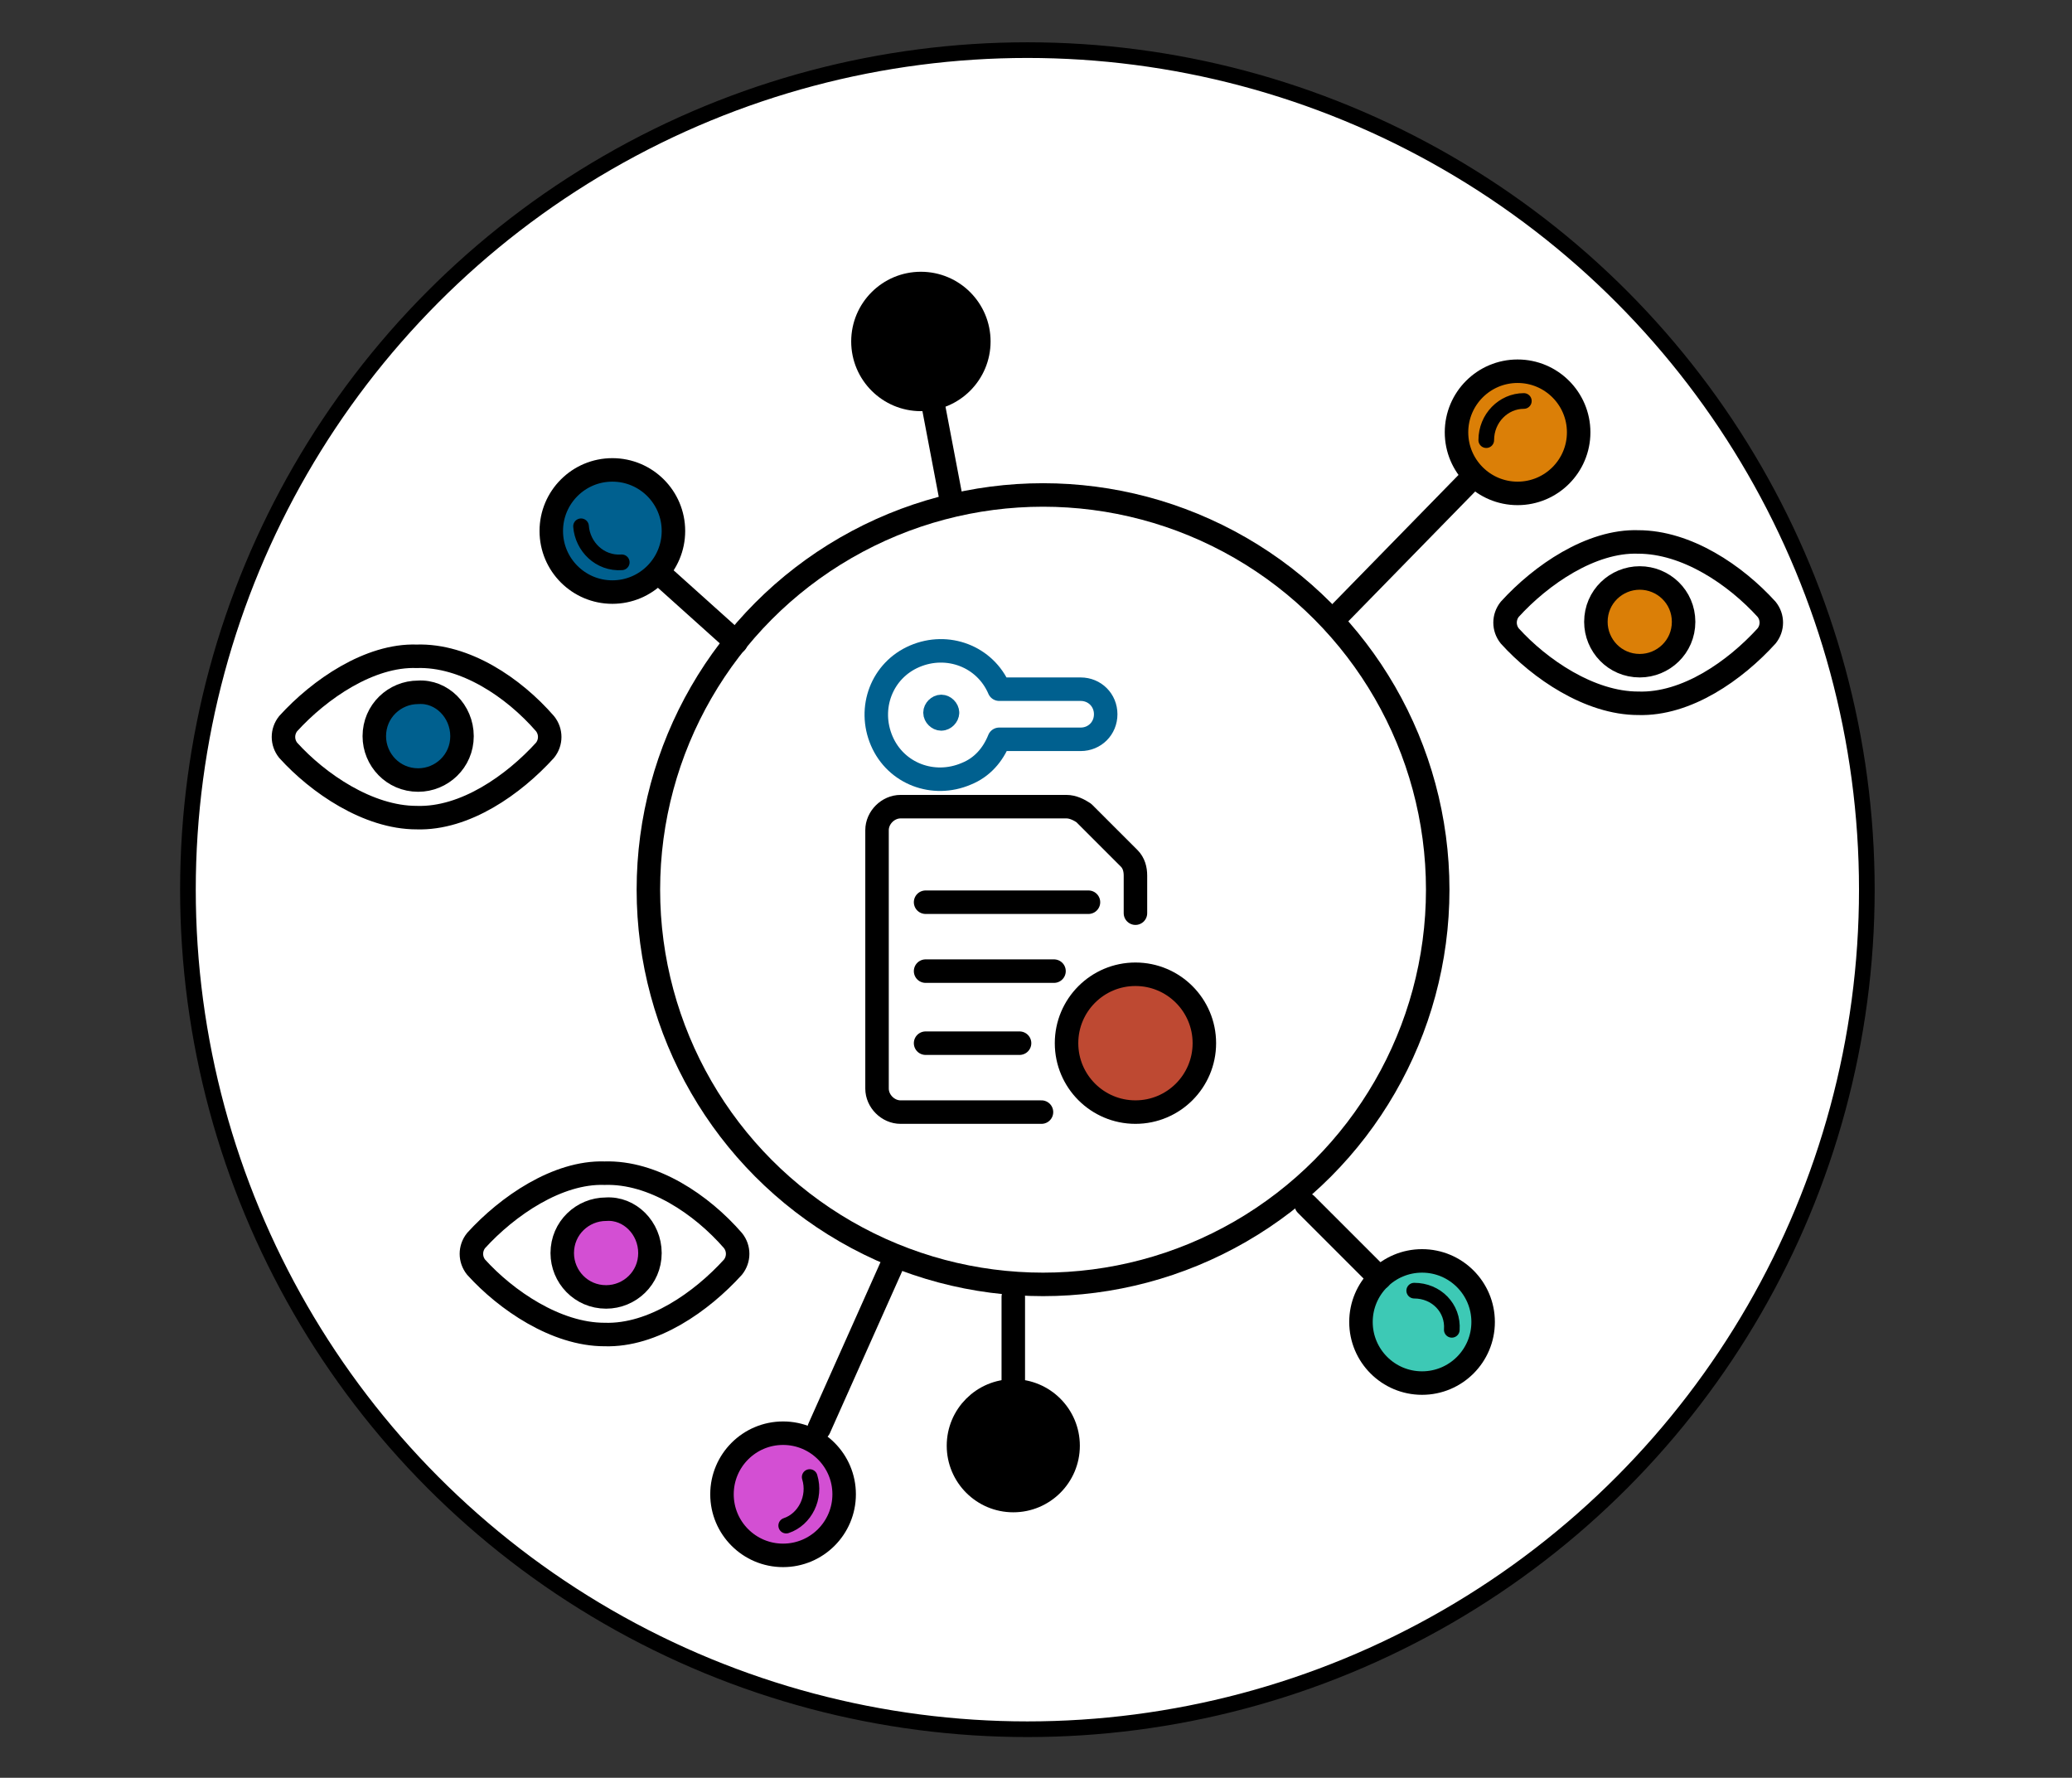 <?xml version="1.0" encoding="utf-8"?>
<!-- Generator: Adobe Illustrator 24.1.1, SVG Export Plug-In . SVG Version: 6.00 Build 0)  -->
<svg version="1.1" xmlns="http://www.w3.org/2000/svg" xmlns:xlink="http://www.w3.org/1999/xlink" x="0px" y="0px"
	 viewBox="0 0 132.3 113.5" style="enable-background:new 0 0 132.3 113.5;" xml:space="preserve">
<rect x="0" y="0" width="132.3" height="113.5" fill="#333333" stroke="none"/>
<style type="text/css">
	.st0{fill:#FFFFFF;stroke:#000000;stroke-miterlimit:10;}
	.st1{fill:none;stroke:#000000;stroke-width:1.5;stroke-linecap:round;stroke-linejoin:round;}
	.st2{fill:#DB7F07;stroke:#000000;stroke-width:1.5;stroke-linecap:round;stroke-linejoin:round;}
	.st3{fill:none;stroke:#000000;stroke-linecap:round;stroke-linejoin:round;}
	.st4{fill:#00608F;stroke:#000000;stroke-width:1.5;stroke-linecap:round;stroke-linejoin:round;}
	.st5{fill:#00608F;stroke:#000000;stroke-linecap:round;stroke-linejoin:round;}
	.st6{fill:#3DC9B5;stroke:#000000;stroke-width:1.5;stroke-linecap:round;stroke-linejoin:round;}
	.st7{fill:#3DC9B5;stroke:#000000;stroke-linecap:round;stroke-linejoin:round;}
	.st8{fill:#D34FD3;stroke:#000000;stroke-width:1.5;stroke-linecap:round;stroke-linejoin:round;}
	.st9{fill:#D34FD3;stroke:#000000;stroke-linecap:round;stroke-linejoin:round;}
	.st10{stroke:#000000;stroke-width:1.5;stroke-linecap:round;stroke-linejoin:round;}
	.st11{stroke:#000000;stroke-linecap:round;stroke-linejoin:round;}
	.st12{fill:none;stroke:#00608F;stroke-width:1.5;stroke-linecap:round;stroke-linejoin:round;}
	.st13{fill:#BE4932;stroke:#000000;stroke-width:1.5;stroke-miterlimit:10;}
</style>
<g id="Layer_2">
	<circle class="st0" cx="65.6" cy="56.8" r="53.6"/>
</g>
<g id="Ebene_1">
	<g>
		<circle class="st1" cx="66.6" cy="56.8" r="25.2"/>
		<g>
			<path class="st1" d="M104.6,34.6c-3-0.1-6.2,2.1-8.2,4.3c-0.4,0.5-0.4,1.2,0,1.7c1.9,2.1,5.1,4.3,8.2,4.3
				c3.1,0.1,6.2-2.1,8.2-4.3c0.4-0.5,0.4-1.2,0-1.7C110.8,36.7,107.7,34.6,104.6,34.6z"/>
			<path class="st2" d="M107.5,39.7c0,1.6-1.3,2.8-2.8,2.8c-1.6,0-2.8-1.3-2.8-2.8c0-1.6,1.3-2.8,2.8-2.8
				C106.2,36.9,107.5,38.1,107.5,39.7L107.5,39.7z"/>
		</g>
		<g>
			<circle class="st2" cx="96.9" cy="27.6" r="3.9"/>
			<path class="st3" d="M94.9,28.1c0-1.4,1.1-2.5,2.4-2.5l0,0"/>
			<line class="st1" x1="85.5" y1="39.2" x2="94.1" y2="30.4"/>
		</g>
		<g>
			<circle class="st4" cx="39.1" cy="33.9" r="3.9"/>
			<path class="st5" d="M39.7,35.9c-1.4,0.1-2.5-1-2.6-2.3l0,0"/>
			<line class="st1" x1="47" y1="41" x2="42.1" y2="36.6"/>
		</g>
		<g>
			<circle class="st6" cx="90.8" cy="84.4" r="3.9"/>
			<path class="st7" d="M90.3,82.4c1.4,0,2.5,1.1,2.4,2.5l0,0"/>
			<line class="st1" x1="83.4" y1="76.9" x2="88.1" y2="81.6"/>
		</g>
		<g>
			<circle class="st8" cx="50" cy="95.4" r="3.9"/>
			<path class="st9" d="M51.7,94.3c0.4,1.3-0.3,2.7-1.5,3.1l0,0"/>
			<line class="st1" x1="56.9" y1="80.9" x2="52.3" y2="91.2"/>
		</g>
		<g>
			<path class="st1" d="M26.6,41.9c-3-0.1-6.2,2.1-8.2,4.3c-0.4,0.5-0.4,1.2,0,1.7c1.9,2.1,5.1,4.3,8.2,4.3c3.1,0.1,6.2-2.1,8.2-4.3
				c0.4-0.5,0.4-1.2,0-1.7C32.8,43.9,29.7,41.8,26.6,41.9z"/>
			<path class="st4" d="M29.5,47c0,1.6-1.3,2.8-2.8,2.8c-1.6,0-2.8-1.3-2.8-2.8c0-1.6,1.3-2.8,2.8-2.8C28.2,44.1,29.5,45.4,29.5,47
				L29.5,47z"/>
		</g>
		<g>
			<path class="st1" d="M38.6,74.9c-3-0.1-6.2,2.1-8.2,4.3c-0.4,0.5-0.4,1.2,0,1.7c1.9,2.1,5.1,4.3,8.2,4.3c3.1,0.1,6.2-2.1,8.2-4.3
				c0.4-0.5,0.4-1.2,0-1.7C44.8,76.9,41.7,74.8,38.6,74.9z"/>
			<path class="st8" d="M41.5,80c0,1.6-1.3,2.8-2.8,2.8c-1.6,0-2.8-1.3-2.8-2.8c0-1.6,1.3-2.8,2.8-2.8C40.2,77.1,41.5,78.4,41.5,80
				L41.5,80z"/>
		</g>
		<g>
			<circle class="st10" cx="64.7" cy="92.3" r="3.5"/>
			<path class="st11" d="M65.6,90.8c0.9,0.9,0.8,2.3,0,3.1l0,0"/>
			<line class="st1" x1="64.7" y1="82.8" x2="64.7" y2="88.8"/>
		</g>
		<g>
			<circle class="st10" cx="58.8" cy="21.8" r="3.7"/>
			<path class="st11" d="M58.2,23.6c-1.1-0.8-1.3-2.2-0.6-3.2l0,0"/>
			<line class="st1" x1="60.7" y1="31.7" x2="59.5" y2="25.4"/>
		</g>
		<path class="st12" d="M60.5,45.5c0,0.2-0.2,0.4-0.4,0.4s-0.4-0.2-0.4-0.4l0,0c0-0.2,0.2-0.4,0.4-0.4l0,0
			C60.3,45.1,60.5,45.3,60.5,45.5L60.5,45.5L60.5,45.5"/>
		<path class="st12" d="M63.8,47.2H69c0.9,0,1.6-0.7,1.6-1.6l0,0c0-0.9-0.7-1.6-1.6-1.6l0,0h-5.2c-0.9-2.1-3.3-3-5.4-2.1l0,0
			c-2.1,0.9-3,3.3-2.1,5.4l0,0c0.9,2.1,3.3,3,5.4,2.1l0,0C62.7,49,63.4,48.2,63.8,47.2z"/>
		<line class="st1" x1="59.1" y1="57.6" x2="69.5" y2="57.6"/>
		<line class="st1" x1="59.1" y1="62" x2="67.3" y2="62"/>
		<line class="st1" x1="59.1" y1="66.6" x2="65.1" y2="66.6"/>
		<path class="st1" d="M66.5,71h-9c-0.8,0-1.5-0.7-1.5-1.5V53c0-0.8,0.7-1.5,1.5-1.5h10.6c0.4,0,0.8,0.2,1.1,0.4l2.9,2.9
			c0.3,0.3,0.4,0.7,0.4,1.1v2.4"/>
		<circle class="st13" cx="72.5" cy="66.6" r="4.4"/>
	</g>
</g>
</svg>
